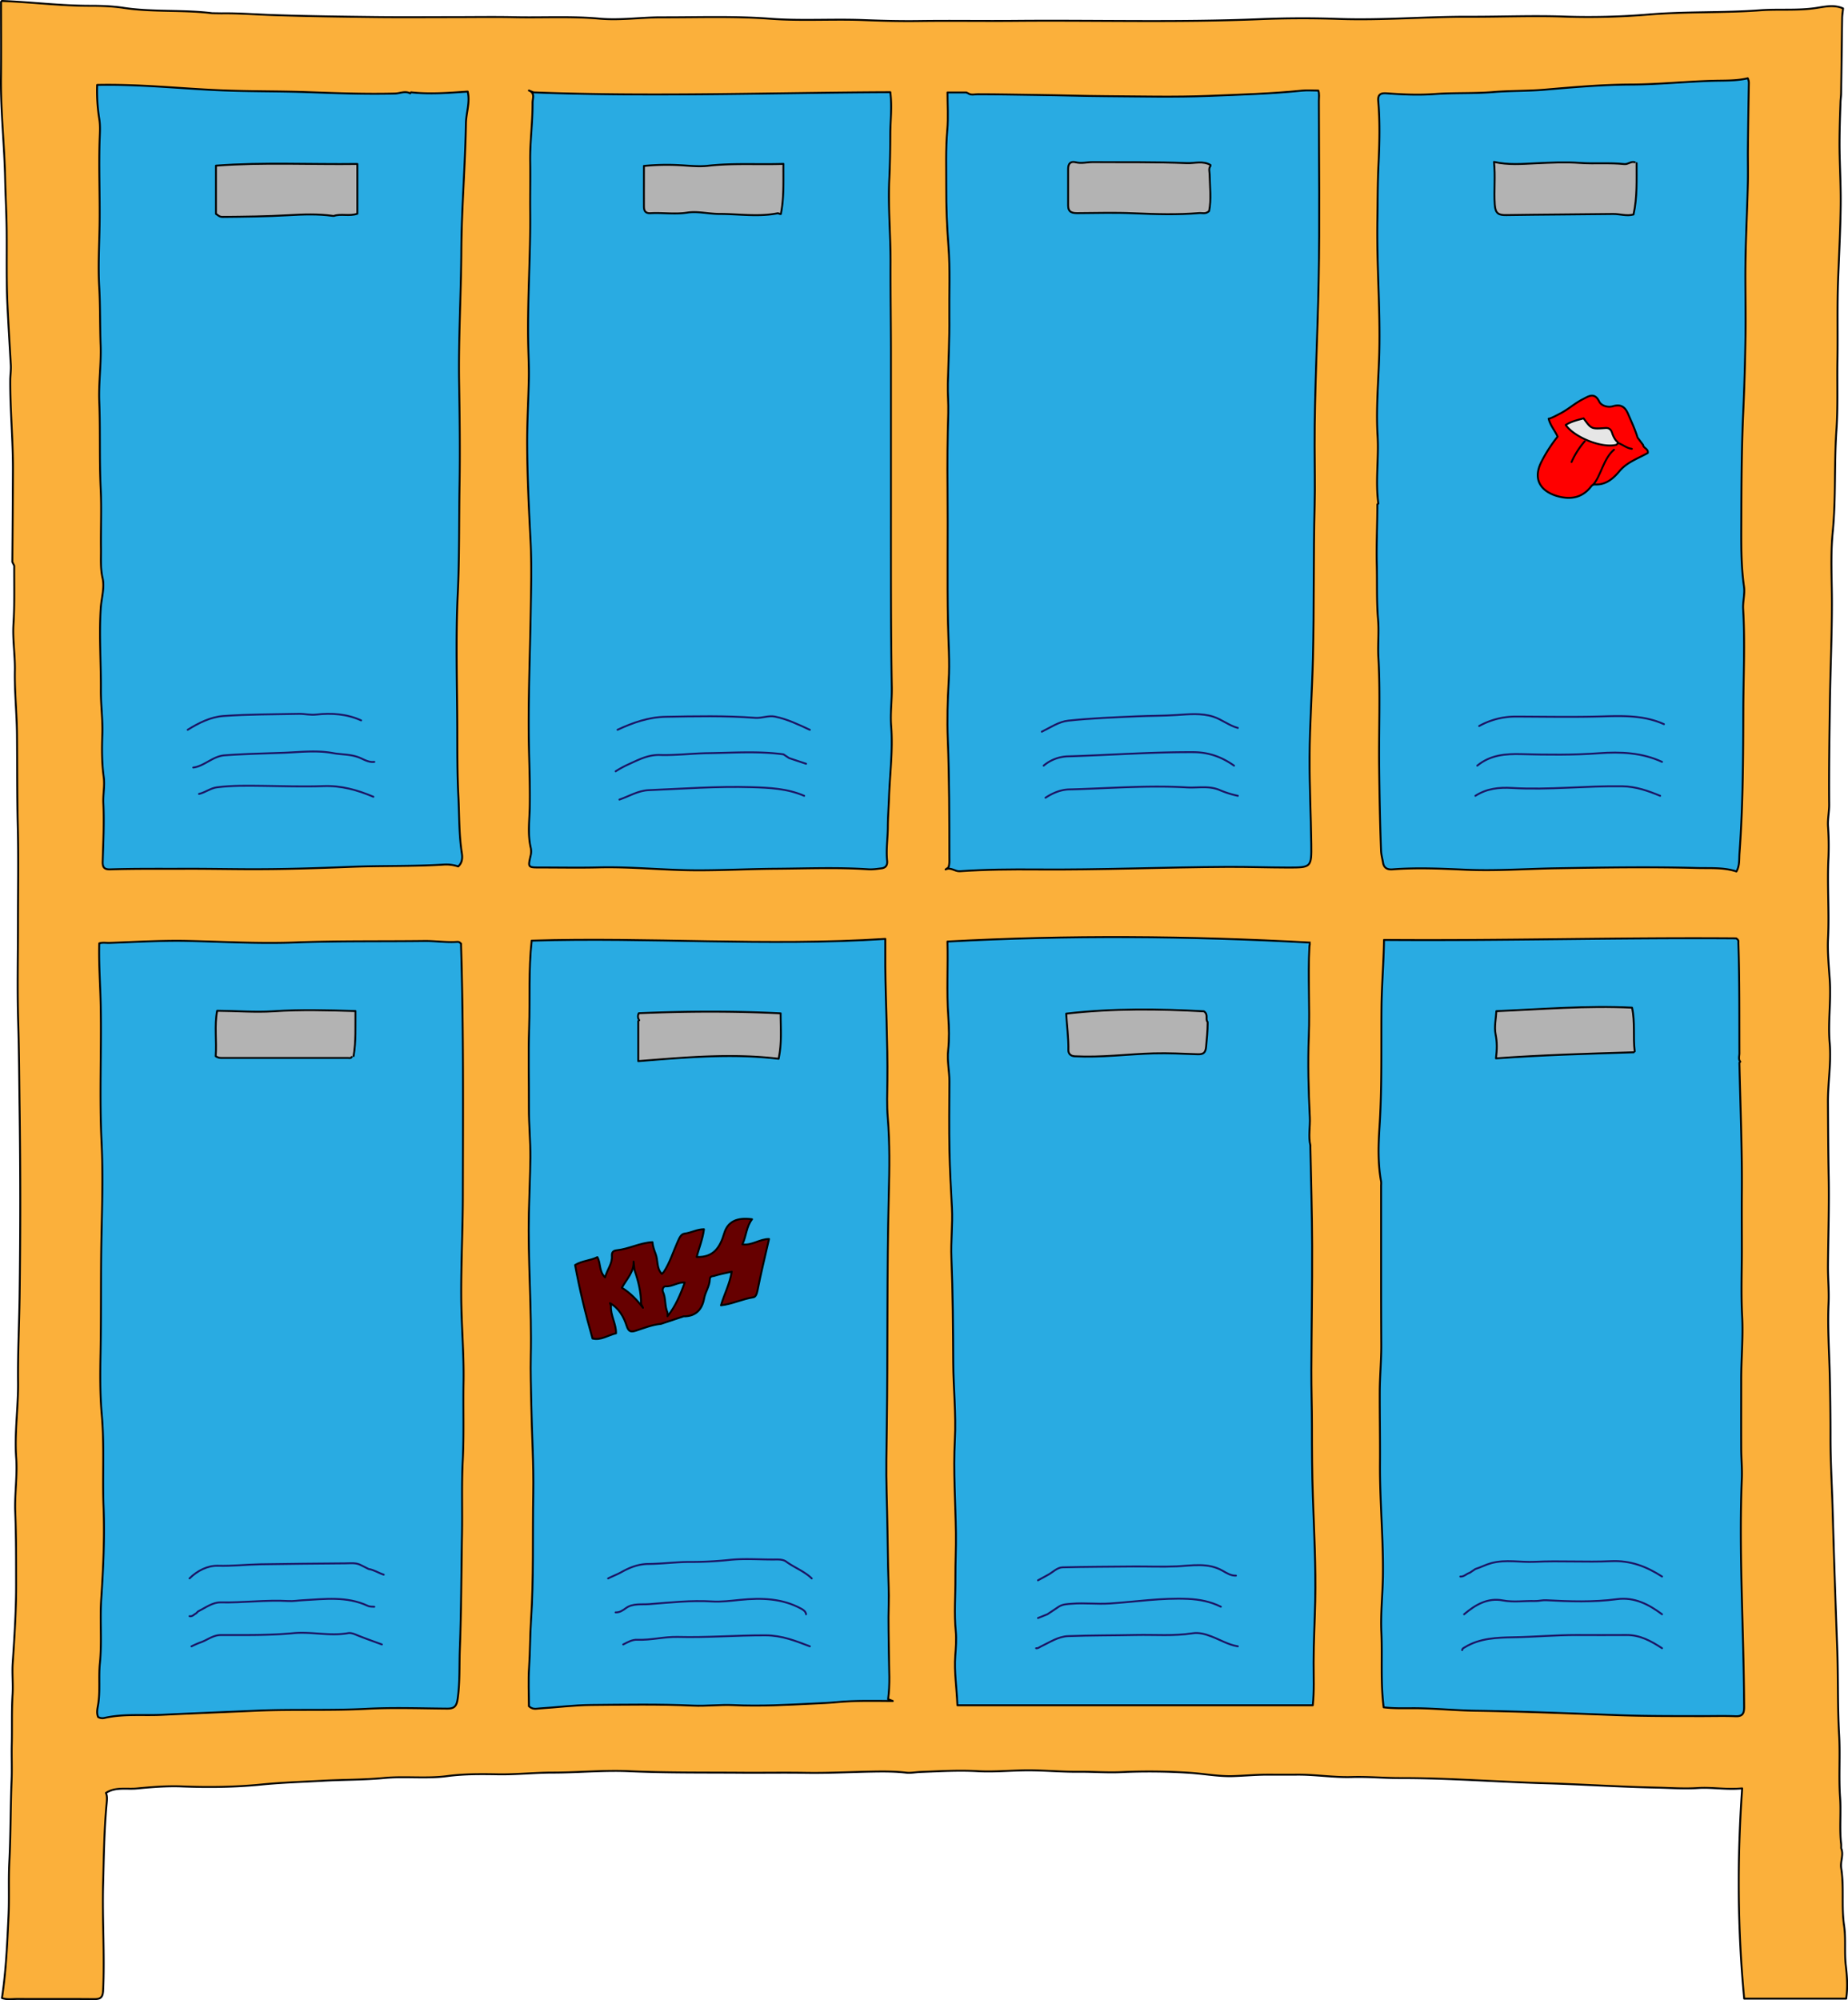 <svg id="lockerBank" xmlns="http://www.w3.org/2000/svg" viewBox="0 0 1960.33 2121.15">
  <defs>
    <style>
      .cls-1 {
        fill: #fbb03b;
      }

      .cls-1, .cls-2, .cls-3, .cls-5, .cls-6, .cls-7, .cls-8 {
        stroke: #000;
      }

      .cls-1, .cls-2, .cls-3, .cls-4, .cls-5, .cls-6, .cls-7, .cls-8 {
        stroke-linecap: round;
        stroke-linejoin: round;
        stroke-width: 2px;
      }

      .cls-2 {
        fill: #29abe2;
      }

      .cls-3 {
        fill: red;
      }

      .cls-4, .cls-8 {
        fill: none;
      }

      .cls-4 {
        stroke: #1b1464;
      }

      .cls-5 {
        fill: #e6e6e6;
      }

      .cls-6 {
        fill: #b3b3b3;
      }

      .cls-7 {
        fill: #600;
      }
    </style>
  </defs>
  <title>lockerBank</title>
  <path class="cls-1" d="M225.07,14c-31.21-3.87-62.81-.93-94-5.67-11.74-1.79-24-2.19-36-2.18C64,6.11,33.09,2.2,2.07,1c-.32,0-.67.62-1,1,0,27,.21,54-.05,81C.68,118.7,4.73,154.24,5.46,190c.38,18.31,1.46,36.65,1.62,55,.23,26.33-.42,52.8.85,79,1,20.95,2.35,42,3.52,63,.31,5.47-.53,10.69-.57,16-.2,31.72,2.94,63.35,2.83,95q-.18,49-.64,98l2,4c-.13,20.67.5,41.32-.81,62-1,16.3,1.81,32.7,1.51,49-.42,22.76,2.06,45.33,2.26,68,.28,32.33.07,64.66.85,97,.84,34.65.19,69.33.19,104s-.81,69.36.24,104c.93,30.67,1.06,61.35,1.48,92q1.37,99.48,0,199c-.46,30.33-1.93,60.66-1.61,91,.27,26.7-3.89,53.3-2,80,1.38,19.41-1.78,38.67-1,58,1,25.34.89,50.67.93,76,.06,28.06-1.79,56-3.66,84-.72,10.86.54,21.92-.14,33-1.08,17.62-.4,35.32-.84,53-.31,12.62.34,25.29-.19,38-1.2,29-.87,58-2.39,87-1,19,.06,38-.85,57-1.39,29.07-2.56,58.17-7,87,5.31,2,10.75,1,16.08,1,27,.12,54-.11,81,.17,6.79.07,9.88-1,10.26-9.1,1.77-37.69-1-75.36,0-113,.75-28.34,1.09-56.73,3.69-85,.36-3.94.86-8.11-.7-11.59,10.1-6.6,22-3.67,32.86-4.72,15.77-1.51,31.77-2.81,48-2.17,27.93,1.1,56.14.76,83.93-2,21.71-2.17,43.33-2.78,65-4s43.47-.89,65-2.93c22.42-2.13,44.9.92,67-2,18.09-2.39,36.2-2.22,54-1.91,19.44.33,38.66-1.82,58-1.83,27,0,54.07-2.67,81-1.48,40,1.77,80,1.32,120,1.62,22.33.16,44.67-.27,67,.11,24,.4,48-.9,72-1.32,11.39-.2,23.36-.23,35,1.13,4.95.57,10-.53,15-.72,20.31-.75,40.72-2,61-.84,18.48,1,36.72-1,55-.89,17.28.06,34.64,1.68,52,1.52,15.34-.15,30.6,1.1,46,.35a654.86,654.86,0,0,1,72,.76c15.35,1,30.71,4,46,3.48,12-.39,24-1.49,36-1.54,10.33,0,20.67.09,31,0,19.7-.24,39.17,3.11,59,2.51,16.88-.52,34.06,1.14,51,1.11,51.43-.08,102.66,4,154,5.51,39.35,1.13,78.66,3.8,118,4.6,14.63.3,29.29,1.43,44,.45,15-1,30,2,46.9.36-5.34,75.24-4.88,148.92,2.14,223h108.2c1.79-12.17.93-23.91-.41-35.48-1.61-14,.24-28.07-1.8-42-3-20.22.14-40.78-3.09-61-1.12-7,2.92-14,0-21v-4c-2-16.64,0-33.39-1.19-50-1.53-22,.27-44-1-66-1.77-31.34-.86-62.7-2.06-94q-2.77-73-4.85-146c-.72-25-2.24-50-2.24-75q0-33.48-.78-67c-.6-25.33-2.41-50.6-1.26-76,.6-13.22-.72-26.64-.62-40,.24-31.34,1.36-62.68.75-94-.51-26.34-.61-52.67-.78-79-.14-21,3.62-42,1.82-63-1.89-22.07,1.51-44,.13-66-.94-15-2.56-30-1.85-45,1.37-28.67-1-57.32.47-86a305.88,305.88,0,0,0-.5-33c-.45-7.66,1.27-15.21,1.21-23-.3-35.66.25-71.33.76-107s2.15-71.31,2.15-107c0-25-1.58-50.05.87-75,3.53-35.93,1.46-72.05,3.94-108,1.68-24.32.68-48.67,1.07-73,.47-29-.37-58,.71-87,1-26.34,2.43-52.69,2.71-79,.19-17.23-.66-34.69-1.07-52-.46-18.94.24-38,.88-57,.09-2.86.58-6,.63-9,.45-26.67.71-53.34,1.11-80,.05-3.34.65-6.67,1-10.21-9.58-4.31-19.68-1.79-29-.41-19.69,2.89-39.4.93-59.08,2.38-39.25,2.9-78.65,1.15-118,4.47a771.62,771.62,0,0,1-91,2.16c-32.94-1.12-66,.32-99,.21-46.37-.16-92.65,3.92-139,2.31q-42-1.47-84,.28c-86.33,3.6-172.68,1-259,1.76-34,.31-68-.3-102,.18-19.67.27-39.48-.22-59-1-33-1.29-66.12,1.07-99-1.42-38.36-2.9-76.69-1.4-115-1.49-22-.06-44.11,3.37-66,1.4-30.05-2.71-60-.91-90-1.54-21.66-.46-43.33-.09-65-.09-27.33,0-54.67.25-82-.06-36.33-.42-72.68-.89-109-2.1-18.34-.61-36.64-2.1-55-1.84Z"/>
  <path class="cls-2" d="M489.07,1002c2.74,89,2.08,178,1.9,267-.07,35-1.85,70-1.71,105,.11,30.67,3,61.35,2.45,92-.5,27.68.57,55.38-.83,83-1.31,26-.33,52-.79,78-.73,40.66-.74,81.35-2.3,122-.68,17.65.21,35.38-2.37,53.06-1.17,8-4.05,10.09-11.35,10-28.33-.23-56.73-1.29-85,.2-39,2.06-78.06.32-117,2-33.33,1.45-66.67,2.75-100,4.35-20.29,1-40.9-1.26-61,3.27a9,9,0,0,1-7-.93c-1.8-4.33-.77-8.61,0-13,2.42-14.57.39-29.33,1.88-44,2.3-22.58-.06-45.39,1.44-68,2.16-32.66,3.71-65.35,2.45-98-1.24-32.35,1-64.75-1.83-97-2-22-1.78-44.12-1.36-66,.78-41.34.15-82.68,1-124,.7-33.28,1.71-66.58.07-100-2.35-47.89,0-96-.88-144-.42-22-2.16-44-1.57-66.45,3.4-1.2,7.18-.41,10.85-.53,28-.94,56-2.76,84-2.08,37.66.91,75.4,3.06,113,1.63,45.7-1.74,91.35-1,137-1.57,11.68-.13,23.31,1.8,35,.95,1.92-.14,2.93.85,4,2.05Z"/>
  <path class="cls-2" d="M1846.07,1126c-2.23-2.79-.92-6-.93-9-.14-39,.18-78-1.09-117,0-1.37.68-3-2.41-4.84-123.24-1-247.9,2.67-373.5,1.66-.36,24.17-2.45,48-2.67,72.17-.39,42,.62,84-2.09,126-1.24,19.21-1.86,38.74,1.66,58a22.23,22.23,0,0,1,0,4q0,52.5,0,105c0,21.33.08,42.7.2,64,.09,16.48-1.54,33.46-1.61,50-.09,25.3.44,50.67.24,76-.3,40,3.71,80,3.09,120-.31,19.67-2.52,39.39-1.63,59,1.18,26.35-1,52.73,2.43,79.69,9.85,1.26,20.69,1,31.26.95,22.06,0,44,2.35,66,2.67,51,.75,102,2.91,153,4.76,29,1,58,.9,87,.94,12,0,24-.35,36,.13,7.83.32,9.16-3.27,9.12-10.12-.21-44.36-1.83-88.68-2.82-133-.82-36.3-1.09-72.66.38-109,.42-10.54-.61-21.31-.65-32-.09-24,0-48,0-72-.06-22.68,2.17-45.32,1-68-1.21-23-.37-46-.33-69,0-21.3-.19-42.69,0-64,.33-45.32-1.59-90.66-2.59-136Z"/>
  <path class="cls-2" d="M1461.07,535c0,21.34-1.12,42.71-.59,64,.49,19.32-.32,38.68,1.37,58,1.15,13.23-.4,26.68.34,40,2.14,38.67.37,77.34.8,116,.33,29.68.85,59.34,2,89,.17,4.48,1.41,8.67,2.13,13,.91,5.55,4.62,7.42,10,7,26-2,52.07-.76,78,.38,32.11,1.4,64-1,96-1.52,49.67-.85,99.36-1.69,149-.3,13.84.38,28.3-.83,41.88,3.67,3.55-6.2,2.74-12.77,3.22-19.24,3.76-50.94,3.89-102,4.06-153,.13-35.34,1.87-70.67-.18-106-.47-8.06,2-16.11.88-24-3.29-23.28-2.89-46.65-2.82-70,.13-38,.28-76,2-114q1.88-41.49,2.44-83c.25-19.59-.08-39.35-.14-59-.11-33.67,1.79-67.33,2.64-101,.32-12.66-.06-25.34.08-38q.36-34.5,1-69a11.28,11.28,0,0,0-1.19-5c-11.7,2.85-23.91,2.38-35.87,2.68-29.37.75-58.66,3.88-88,4-30.83.1-61.39,2.86-92,5.46-18,1.53-36,1-54,2.49-20.55,1.7-41.3.61-62,2.12-16.91,1.23-34,.55-51-.75-5.82-.45-9.7.65-9.08,8,1.92,23,1.29,46,.2,69-.91,19-.78,38-1.12,57-.85,47,3.16,94,2,141-.73,29.33-3.58,58.67-1.8,88,1.46,24-2.48,48.06.8,72Z"/>
  <path class="cls-2" d="M947.07,1804c-20-.12-40.06-.66-60,1.26-8,.77-16.08,1.06-24,1.45-28.3,1.38-56.58,3-85,1.64-14.21-.67-28.66,1.2-43,.54-36-1.67-72-1-108-.68-18.34.14-36.66,2.56-55,3.69-3.27.2-6.85,1.41-11-2.37,0-12.85-.77-27.24.2-41.52,1.11-16.34.9-32.72,2-49,3-45,1.6-90,2.4-135,.56-31.61-1.53-63.35-2.1-95-.3-17-.9-34-.53-51,1.13-50.69-3.15-101.31-2-152,.42-19.35,1.35-38.71,1.57-58,.19-17.58-1.63-35.29-1.55-53,.14-28.34-.7-56.69.24-85,1-30.66-.74-61.42,2.69-92.41,124.77-3.88,249.46,6.27,375.11-1.87,0,10.59-.07,19.93,0,29.28.38,40.33,2.67,80.63,2.2,121-.15,13-.67,26.24.39,39,2.29,27.41,1.83,54.76,1.13,82-2.13,82-1,164-2.12,246-.32,23-.87,46.06-.21,69,.77,27,1.13,54.07,1.6,81,.22,12.77,1.07,26,.65,39-.57,17.55.09,35.32.21,53,.1,15.65,1.36,31.37-.86,47Z"/>
  <path class="cls-2" d="M1390.07,1215c-2.39-9.93-.11-20-.61-30-1.44-28.61-2.21-57.36-1.08-86,1.24-31.7-1.08-63.36.63-95,.11-2,.83-4.23.74-4.34-129-7.11-256.35-8.05-384.72-1.12.75,26.13-1,52.78.9,79.48.84,11.94,1.14,24.1-.15,36-1.23,11.23,1.4,22,1.33,33-.13,24.66-.42,49.34.08,74,.41,20,1.57,40,2.62,60,.92,17.6-1.28,35.36-.56,53,1.51,37,1.75,74,1.94,111,.14,27.33,3.14,54.67,1.7,82-1.74,33.07.65,66,1.12,99,.22,15.66-.62,31.37-.53,47,.11,19-1.47,38,.37,57,.83,8.54.11,17.29-.53,26-1.27,17,1.57,34,2.28,52.48h377c1.56-14.8.84-30.12.86-45.5,0-21.64,1.22-43.32,1.68-65,.77-36.71-1.16-73.36-2.44-110-.88-25.36-1-50.65-1-76,0-19.65-.72-39.33-.64-59,.2-44,1-88,.85-132-.11-35-1.22-70-1.89-105Z"/>
  <path class="cls-2" d="M561.07,96c6.85,2.63,3.84,8.54,3.87,13,.14,21-2.88,41.84-2.52,63,.3,17.23-.17,34.71,0,52,.48,45.71-2.85,91.33-2.18,137,.19,13.33,1,26.67.76,40-.45,22.67-1.84,45.33-1.81,68,.06,35,1.83,70,3.63,105,1.26,24.6.57,49.33.17,74-.79,49.66-3,99.32-1.8,149,.49,19.34,1.09,38.67.79,58-.23,14.69-2.39,29.38,1,44a18.27,18.27,0,0,1,0,8c-3,13-3.15,13,10.08,13,20.67,0,41.34.42,62-.09,34.74-.85,69.31,3,104,3.07,28,.08,56-1.44,84-1.63,32.65-.23,65.35-1.61,98,.57,4.62.31,9.34-.41,14-1s6.44-3.53,6-7.95c-1.25-12,.67-24,.73-36,.05-10.17.89-20.66,1.26-31,.92-25.33,4.27-50.53,2.28-76-1.06-13.56.91-27.32.67-41-1.07-61-.89-122-.91-183q0-82.5,0-165c.08-34-.54-68-.4-102,.13-29.64-2.73-59.35-1.32-89,.76-16,1-32.09,1.06-48,.06-14.26,2-28.71,0-44.21-126.41.51-252.42,5.1-378.41.22Z"/>
  <path class="cls-2" d="M435.07,99c-5.33-2.85-10.7.06-16,.2-31.7.85-63.38-.46-95-1.56-30-1-60-.58-90-1.88-43.34-1.87-86.54-6.62-131-5.7a186.77,186.77,0,0,0,2.2,35.9c1.07,6.44.79,12.81.54,19-1.25,31.34.33,62.67-.18,94-.35,21.61-1.64,43.36-.4,65,1.19,20.67.73,41.35,1.5,62,.74,19.95-2.2,40-1.43,60,1.2,31,0,62,1.54,93,1,20.95,0,42,.26,63,.12,10.34-.7,20.65,1.69,31s-1.21,21.28-1.91,31.94c-1.9,29,.35,58,.13,87-.12,15.68,2.11,31.2,1.54,47-.54,14.85-.59,30,1.46,45,1.28,9.32-.81,18.57-.38,28,1,20.6-.1,41.32-.7,62-.18,6.19,1.92,8.3,8.1,8.1,26.33-.84,52.68-.53,79-.62,22-.08,44,.34,66,.44,36.68.16,73.38-1,110-2.49,33-1.31,66.05-.34,99-2.42a39.37,39.37,0,0,1,15,2c4.31-3.82,4.68-9,3.89-14-3.14-19.9-2.63-40-3.67-60-1.26-24.29-1.1-48.66-1.17-73-.16-47.34-1.77-94.75.49-142,1.85-38.7,1.26-77.38,1.91-116,.6-35.94.12-72-.46-108-.75-46.69,2.06-93.32,2.35-140,.27-45,4.15-89.95,4.88-135,.19-11.3,4.66-22.46,1.85-33.8-20.05,1.38-40,3-60.07.8Z"/>
  <path class="cls-2" d="M1006.07,920c1.37-3.58,1-7.31,1-11-.06-41.68,0-83.34-1.67-125-.82-20.58-.22-41.29,1-62,1.19-20.13-.34-40.63-.77-60.95-1-47.68,0-95.35-.5-143q-.45-40,.78-80c.3-10.29-.73-20.76-.46-31,.62-23.67,1.84-47.33,1.57-71-.28-25,1-50-.91-75-1.59-20.63-2.47-41.43-2.36-62,.1-20.27-.73-40.68,1.09-61,1.21-13.57.23-27.33.23-40h20l2,1c3.16,2.11,6.69.92,10,.92,21.33,0,42.7.5,64,.75,24,.29,48,1.11,72,1.27,36.33.23,72.71,1.18,109-.27,33-1.33,66.09-2.25,99-5.59,5.61-.57,11.32-.08,17.38-.08,1.25,3.54.57,7.33.57,11,.06,63.66,1,127.35-.23,191-1.07,58.34-4.41,116.66-4.28,175,0,21,.55,42.1,0,63-1.36,54-.44,108-1.76,162-.85,35-3.4,70-3.54,105-.13,30.66,1.37,61.33,1.77,92,.32,25,.06,25-24.94,25-21.34-.06-42.7-.79-64-.69-67.33.33-134.64,3.27-202,2.74-27.35-.22-54.69,0-82,1.88-5,.35-9.54-4.63-15-1.91Z"/>
  <path class="cls-3" d="M1737.07,464c-2.61-8.63-6.44-16.76-10-25-3.14-7.36-7.62-10.69-16.09-8.16-5.51,1.65-12.43-.59-14.56-5-5.09-10.52-12-5.13-17.25-2.53-8.81,4.35-16.15,11.41-25.14,15.72,0,0-9,5-11.25,5,1.72,7.26,6.68,12.62,9.51,19.05A156.07,156.07,0,0,0,1635,489.94c-11.07,22.23,4.16,33.52,20,37,12.57,2.77,23.49.33,32-10,1.21-1.46,2.28-3.26,5-3.12,11.4.6,19.31-6.25,25.84-14.06,8.2-9.81,19.94-13.53,30.09-19.35.75-4.64-4.68-5-4.93-8.51Z"/>
  <path class="cls-4" d="M861.07,1674c-7.86-7.71-18.37-11.41-27.11-17.85-2.88-2.13-7-2.29-10.89-2.24-16.66.21-33.49-1.33-50,.52a386.13,386.13,0,0,1-42,2.07c-14.46.06-28.7,2-43,2.13-10.88.06-20.07,3.73-28.85,8.64-4.63,2.59-9.51,4.35-14.15,6.73"/>
  <path class="cls-4" d="M1763.07,1748c-11.58-7.62-23.48-14.19-38-14-17.66.17-35.33,0-53,0-22,0-44,2-66,2.39-17.66.35-36,.74-52.06,10.52-1.41.85-2.76,1.28-3,3.09"/>
  <path class="cls-4" d="M1313.07,1746c-10-1.62-18.61-6.91-27.84-10.42-6.8-2.6-13.38-4.47-20.13-3.41-20,3.13-40,1.37-60,1.79-24,.5-48,.32-72,1.22-10.55.39-19.59,6.55-28.94,11-1.69.8-3,2.15-5.07,1.85"/>
  <path class="cls-4" d="M1313.07,772c-9.36-2.5-17-9-26-11.89-12.7-4.07-26-2.66-38.94-1.81-14,.93-28,.77-42,1.4-24.36,1.1-48.74,2-73,4.6-10,1.06-18.88,7.27-28,11.7"/>
  <path class="cls-4" d="M855.07,1712c-.36-3.09-3.07-4.75-5.08-5.85-20.43-11.19-42.35-11.66-65-9.42-9.87,1-19.74,2.29-30,1.67-22-1.33-44,1.11-66,2.83-8.33.66-17.68-1-24.79,4.09-3.7,2.66-6.74,4.82-11.23,4.68"/>
  <path class="cls-4" d="M859.07,774c-12-5.57-23.92-11.32-37-14-7.06-1.44-13.7,1.87-21,1.31-31.6-2.41-63.32-1.69-95-1.12-17.89.32-34.8,6.2-51,13.79"/>
  <path class="cls-4" d="M1309.07,812c-12.9-9.08-26.59-14.22-43-14.3-44.41-.22-88.66,3.1-133,4.45a41.9,41.9,0,0,0-26,9.85"/>
  <path class="cls-4" d="M1313.07,844a106.72,106.72,0,0,1-19-6c-11.35-5-23.33-2.23-35-2.91-41.71-2.44-83.34,1.07-125,2.13-8.88.23-17.4,3.8-25,8.81"/>
  <path class="cls-4" d="M405.07,1744c-9-3.34-18.08-6.47-26.95-10.11-3-1.24-5.92-2.39-9-1.84-19.35,3.44-38.68-1.87-58,0-25.62,2.43-51.32,1.92-77,2-8.29,0-14.56,5.6-22,8a97.05,97.05,0,0,0-9,4"/>
  <path class="cls-4" d="M1763.07,1712c-14.25-10.59-29.34-18.51-48-16-25,3.32-50,2.48-75,1.1-4-.21-8,1-12,.86-11.33-.32-22.55,1.54-34-.66-16-3.06-29.14,4.66-41,14.73"/>
  <path class="cls-4" d="M853.07,844c-17.9-7.76-36.81-8.6-56-9.17-36.43-1.08-72.69,1.67-109,3.17-11.24.47-20.73,6.48-31,10"/>
  <path class="cls-4" d="M397.07,808c-5.54.69-10.26-2.08-14.94-4.14-9.37-4.1-19.37-3.42-29-5.19-17.47-3.21-34.79-1-52.05-.33-21,.77-42,1.16-63,2.74-10.82.82-18.91,8.92-29,12.08a24.52,24.52,0,0,1-4.05.84"/>
  <path class="cls-4" d="M383.07,764c-15.38-6.94-31.43-8-48-6.16-5.89.65-12-.89-18-.78-26.67.52-53.39.42-80,2.29-13.61,1-26.28,7.31-38,14.65"/>
  <path class="cls-4" d="M396.07,845c-16.94-7.18-34.09-12-53-11.3-21.28.78-42.67,0-64-.25-16.25-.2-32.72-.53-49,1.55-6.86.88-12.36,5.51-19,7"/>
  <path class="cls-4" d="M1311.07,1671c-5.34.21-9.68-2.62-14-5.08-15.68-9-32.59-5.5-49-4.73-15.38.73-30.69,0-46,.14-25,.26-50,.26-75,.9-5.54.14-10.06,5-15,7.76-3.65,2-7.33,4-11,6"/>
  <path class="cls-4" d="M1761.07,844c-12.84-5.31-25.74-9.87-40-10.1-39-.63-78,4.1-117,1.78-14.24-.84-27,.64-39,8.32"/>
  <path class="cls-4" d="M859.07,1746c-15.17-5.77-29.64-11.6-47-11.66-31-.11-62,2.52-93,1.69-14.41-.38-28.55,3.59-43,3-5.6-.23-10.24,2.6-15,5"/>
  <path class="cls-4" d="M1765.07,768c-20.84-9.39-42.75-8.9-65-8.23-30.64.92-61.32.29-92,.2a79.54,79.54,0,0,0-39,10"/>
  <path class="cls-4" d="M1763.07,808c-21.41-9.88-43.88-10.87-67-9.16-27.27,2-54.67,1.69-82,.94-17.14-.47-33.21.91-47,12.22"/>
  <path class="cls-5" d="M1714.07,467a26.71,26.71,0,0,1-4-8c-1.06-3.2-3-5.35-7-5.06-15,1.14-15,1.08-23.2-10.24-6.45,1.74-13.09,3.24-19,7,9.44,13.28,38,24.64,53.17,21.16a2.71,2.71,0,0,0,2-2.89Z"/>
  <path class="cls-4" d="M855.07,810l-18-6-6-4c-26.63-3.6-53.3-1.59-80-1.24-17.05.22-34,2.44-51,1.93-13.21-.39-23.81,5.67-34.88,10.6A117.35,117.35,0,0,0,653.07,818"/>
  <path class="cls-4" d="M407.07,1670c-5.43-1.76-10.26-5.08-16-6l-8-4c-5.39-3-11.27-2-17-2-30,.28-60,.49-90,1-15,.27-29.88,2-45,1.56-10.72-.29-21.66,5.12-30,13.38"/>
  <path class="cls-4" d="M1549.07,1672c4,.3,6.53-3,10-4l6-4c5.75-1.77,11-4.67,16.93-6.26,15.36-4.11,30.75-.64,46.09-1.38,26.94-1.3,54,.57,81-.67,20.38-.94,37.58,5.67,54,16.31"/>
  <path class="cls-4" d="M1101.07,1716l10-4,12-8c4.29-2.76,9-2.77,14-3.17,13.34-1.11,26.6.62,40-.26,27.61-1.8,55.09-6.15,83-4.89,12.49.57,24,2.83,35,8.32"/>
  <path class="cls-4" d="M201.07,1714c3.06.7,4.71-1.91,7-3l2-2c7.77-3.88,15.57-9.8,24-9.62,24.05.51,48-2.81,72-1.41,5,.29,10-.59,15-.85,23.24-1.25,46.73-4.52,69,5.92,2.33,1.1,4.66.84,7,1"/>
  <path class="cls-6" d="M677.07,1083v42.37c50.3-4,99.56-8.48,148.86-2.48,3.63-17.16,2.09-32.53,2.14-48.19-50.65-2.51-100.32-2.24-150.4-.14a6.91,6.91,0,0,0,.4,7.44"/>
  <path class="cls-6" d="M1734.07,1115c-1.89-15.28.55-30.84-2.81-46.32-47.93-2.39-95.54,1.68-143.92,3.69-.41,7.91-2.44,16.59-.83,24.54,1.67,8.26,1.57,16,.41,25.53,48.8-3.58,97.48-4.92,146.15-6.44"/>
  <path class="cls-6" d="M1281.07,1084c-2.8-3.28,1.11-7.78-3.91-11.45-47.11-2.56-96.12-3.3-146.15,2.45.67,12.35,2.58,25.63,2.32,39,0,2.64,1.65,6,6.73,6.22,28.13,1.5,56-2.3,84-3.09,15.32-.43,30.67.41,46,.93,5.9.2,8.75-.88,9.36-8,.71-8.34,1.63-16.65,1.64-25"/>
  <path class="cls-6" d="M1284.07,175c-8-4.71-16.63-1.7-25-2-33.32-1.33-66.66-.82-100-1.07-6,0-11.93,1.72-18,.18-5.44-1.37-8,1.42-8,6.92,0,13,.07,26,0,39,0,7.06,4.28,8.08,10,8,19.67-.12,39.36-.72,59,.13,23.37,1,46.68,1.79,70-.21,3.33-.28,6.87,1.42,10.55-2.13,2.47-12.1.81-25.48.54-38.83-.06-3-1.32-6.21.91-9"/>
  <path class="cls-6" d="M1736.07,173c-.08,18,.8,36.15-3.26,54.46-7.07,2.07-14.4-.62-21.74-.53-37.66.48-75.33.59-113,1.18-8.21.13-11.79-1.37-12.44-11.08-1-15.11.8-30-.82-45.31,15.53,3.49,29.85,2.11,44.27,1.46,15.63-.7,31.27-1.5,47-.39s31.35-.44,47,1.25c3.94.42,7-3.22,11-2"/>
  <path class="cls-6" d="M354.07,229c7.84-2.65,16.17.64,25-2.33V173.9c-49.67.69-99.33-2-150,1.78v51.16c1.52.75,3.33,3.24,7,3.21,23.35-.22,46.67-.47,70-1.81,15.57-.9,31.35-1.5,47,.72"/>
  <path class="cls-6" d="M683.07,177c0,14-.06,28,0,42,0,4.4,1.39,7.4,7,7.09,13-.72,25.85,1.43,39.07-.61,11-1.69,22.59,1.42,33.92,1.39,20.67,0,41.39,3.4,62-.71.46-.09,1.84.91,3.23.8,3.52-17.14,2.6-34.58,2.77-53.15-26.7.93-53.36-1-80.05,2-9.87,1.13-20-.1-30-.63a246,246,0,0,0-38,.83"/>
  <path class="cls-6" d="M375.07,1120c2.67-15.58,1.84-31.31,2-47.74-29-.83-57.95-1.69-87.07.24-19.14,1.27-38.65-.4-59.64-.54-3.1,15.54-.35,32.34-1.57,48.19,3.42,2.28,5.87,1.83,8.24,1.83q66,0,132,0c1.37,0,3,.67,4-1"/>
  <path class="cls-7" d="M787.52,1319.69c4.28-9.15,4.14-18.9,10.24-26.64-16-2.17-25.8,2.43-29.55,15-4.34,14.52-11,25.7-29.15,25,2.26-9.17,6.39-18.75,7.68-29.4-7.66.1-13.77,3.88-20.64,4.66-3.75.43-5.49,4.75-7.24,8.62-4.83,10.74-8.21,22.17-14.79,32.1l-2,2c-5.77-5.86-3.9-14.2-6.59-21.16-1.49-3.86-3.05-8.36-3.38-12.52-13.18.63-25,7.28-38,8.63-3.92.4-5.25,2.44-5,6,.57,8.23-4.9,14.16-7.27,22.74-6.72-6.73-4.31-14.81-8.15-21.47-7.46,3.76-16.33,3.8-23.65,8.35,4.9,26.32,11.07,51.94,18.51,77.93,8.78,2.22,16.31-3.47,24.94-5.5.18-10.1-6-19-5.38-29l-1-3c9.46,5.4,14.58,14.54,17.63,24.11,2.24,7,5.29,6.59,10.38,4.9,8.53-2.81,16.93-6.14,26-7l24-8c13,.17,19.7-7.35,21.81-19,1.26-7,5.85-13,6-20,.07-3.81,2.93-3.38,4.28-3.8,5.8-1.82,11.82-2.94,19-4.59-2.14,13.38-8,24-11.39,35.71,12.09-1.38,22.76-6.76,34.35-8.53,2.38-.36,3.63-3.32,4.3-6.73,3.54-18.09,7.95-36,12.31-55.08C805.73,1314,797.6,1321.19,787.52,1319.69Zm-127.85,46c5.21-9.36,12.89-16.73,12.4-27.72l1,9c4.12,11.65,7,23.54,7,36l2,4C675.73,1378.63,668.58,1371.11,659.67,1365.68Zm48.4,30.28v-4c-3.19-7-1.56-15-4.88-22.06-1.1-2.33.6-5.88,2.86-5.71,7.05.54,13-4.67,20.28-4C721.64,1373.43,716.44,1385.51,708.07,1396Z"/>
  <path class="cls-8" d="M1681.07,468a86.23,86.23,0,0,0-14,22"/>
  <path class="cls-8" d="M1717.07,470c4.74,1.83,8.71,5.45,14,6"/>
  <path class="cls-8" d="M1712.07,477c-11,9-14,28-22,37"/>
</svg>
